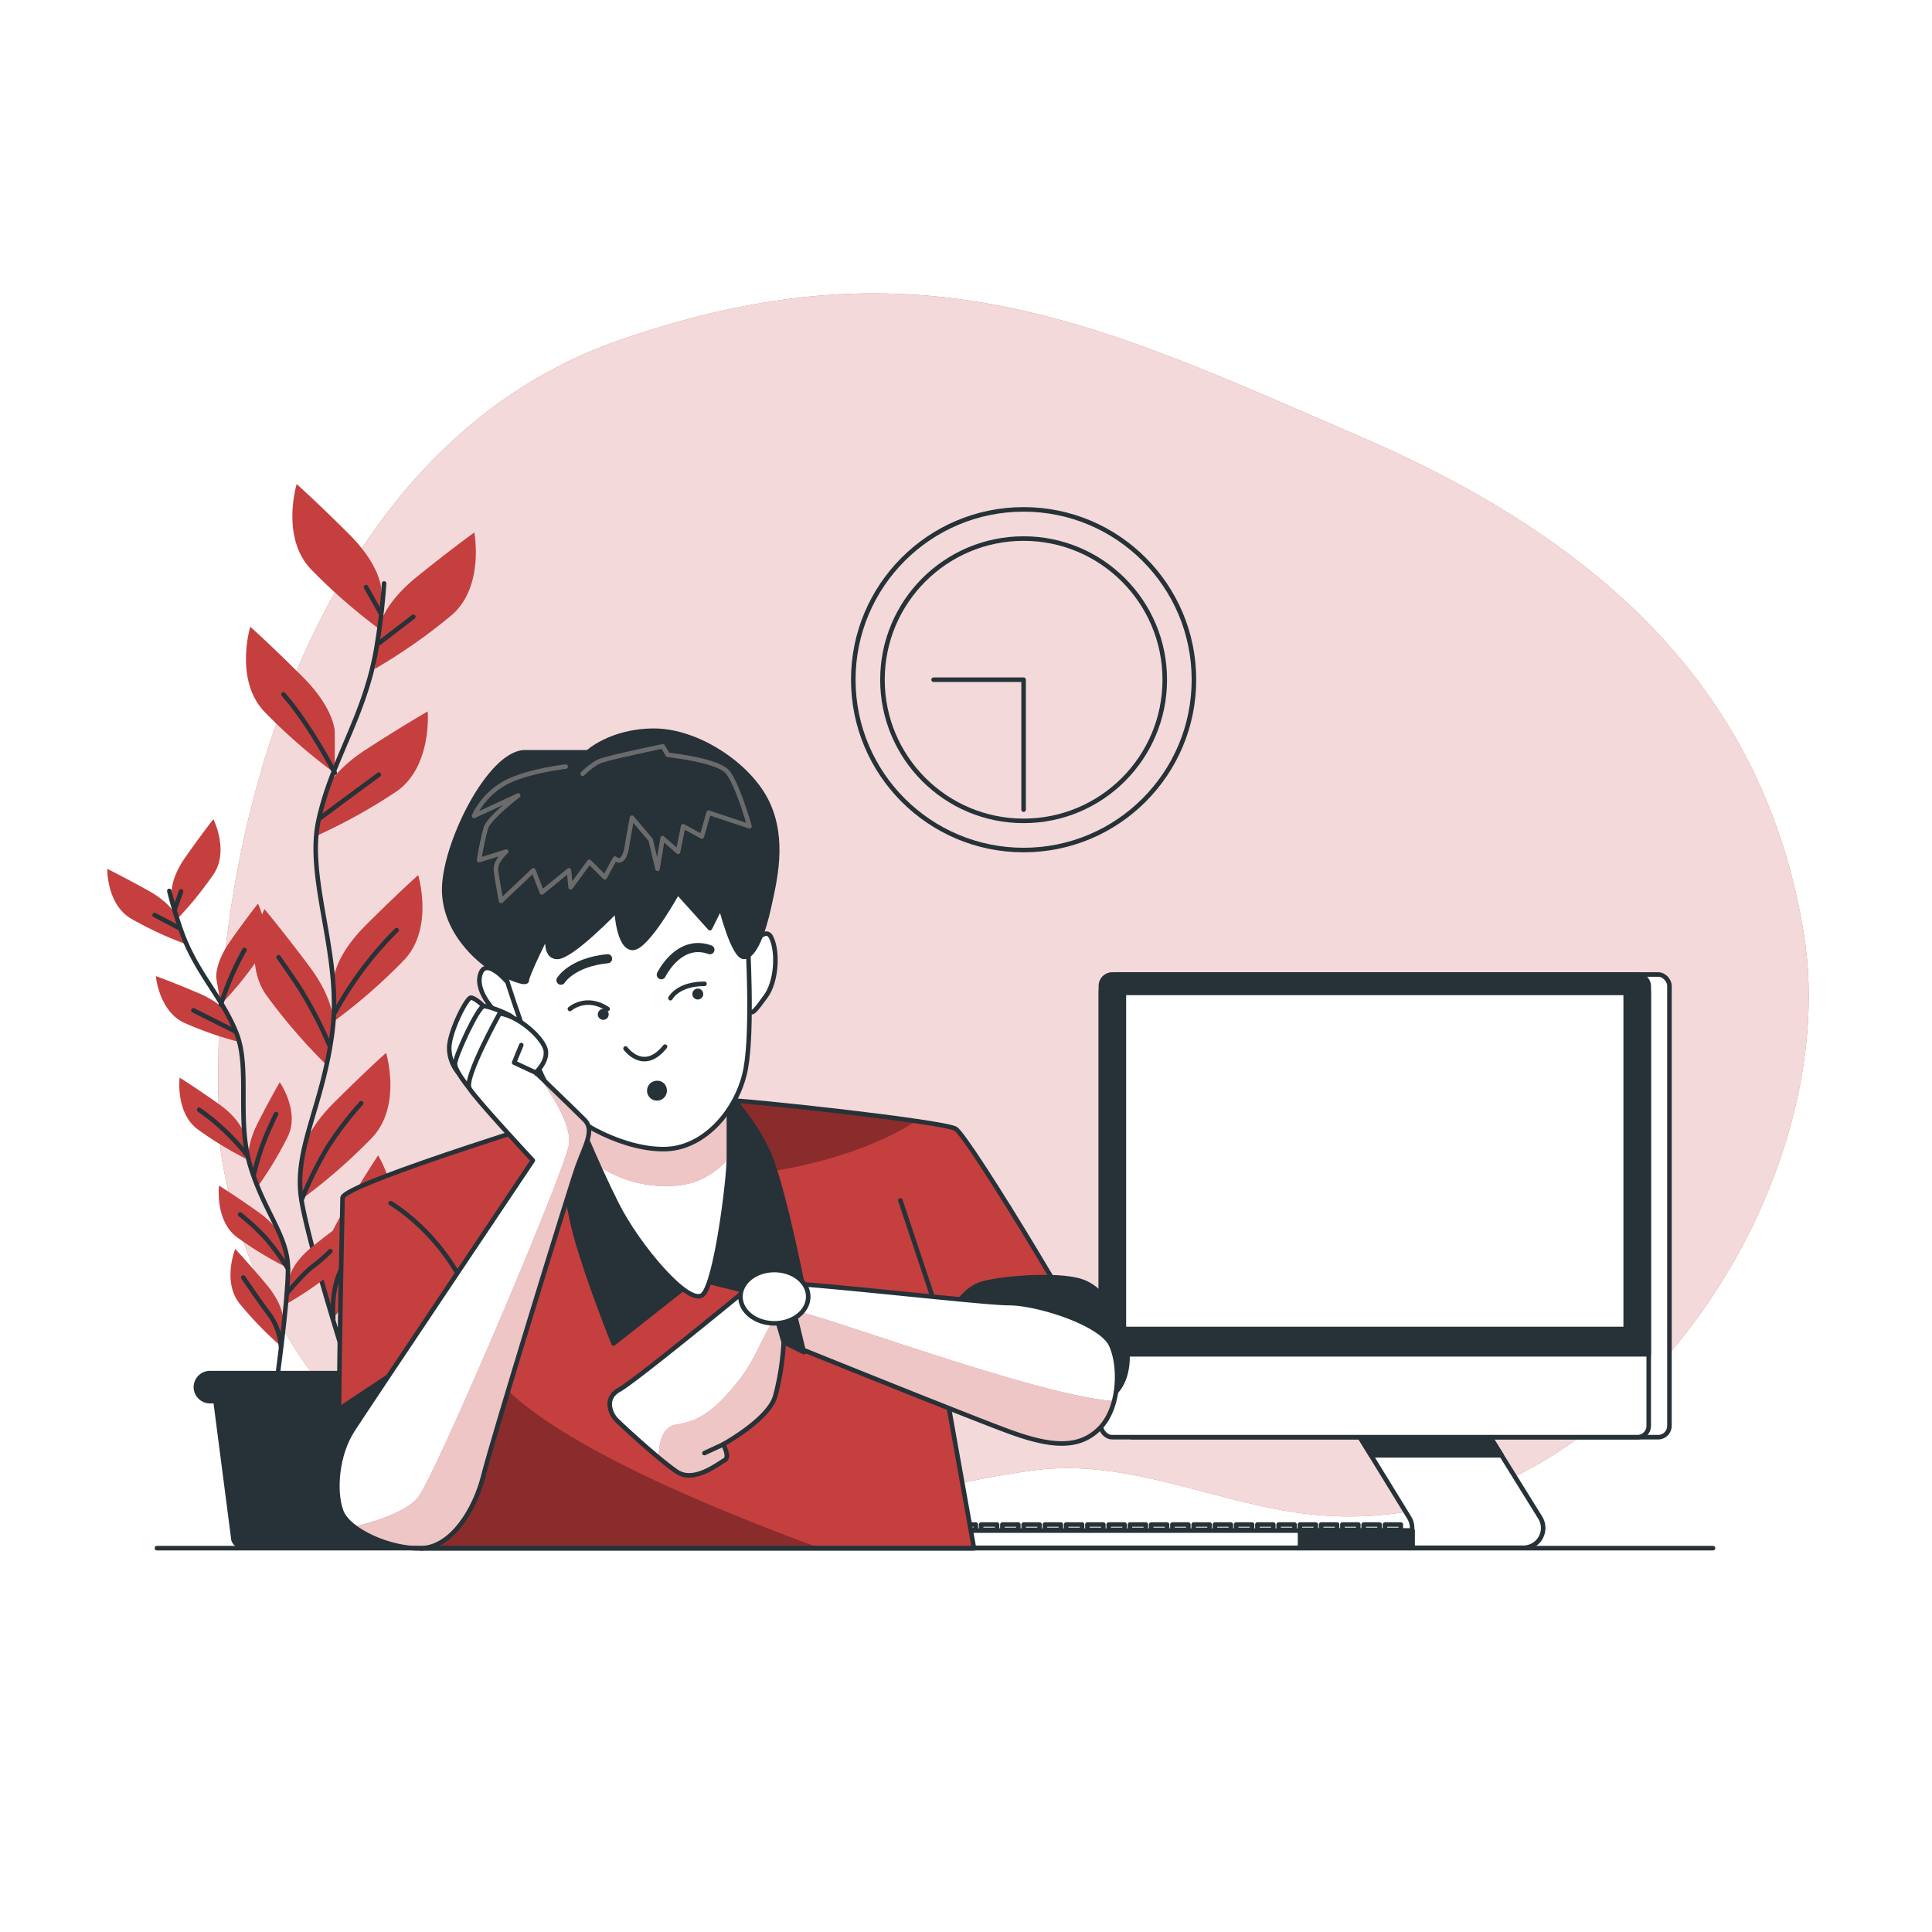 <svg class="animated" id="freepik_stories-504-error-gateway-timeout" xmlns="http://www.w3.org/2000/svg" viewBox="0 0 500 500" version="1.1"><style>@keyframes floating{0%,to{opacity:1;transform:translateY(0)}50%{transform:translateY(-10px)}}@keyframes heartbeat{0%,30%,40%,60%,to{transform:scale(1)}10%,50%{transform:scale(1.1)}}@keyframes wind{0%{transform:rotate(0deg)}25%{transform:rotate(1deg)}75%{transform:rotate(-1deg)}}@keyframes slideLeft{0%{opacity:0;transform:translateX(-30px)}to{opacity:1;transform:translateX(0)}}svg#freepik_stories-504-error-gateway-timeout:not(.animated) .animable{opacity:0}</style><g id="freepik--background-simple--inject-184" class="animable" style="transform-origin:262.28px 236.785px;animation:1.5s Infinite linear floating;animation-delay:0s"><path d="M57.12 297.86s7.08 61.73 59.54 88.1 103.84.72 151-5.46c24.7-3.24 47.61 8.91 71.84 11.45 77.45 8.13 138.24-83.14 127.33-150.28-9.44-58.13-46.58-99.15-114.26-128.43s-114.23-52.56-192.84-25S51.52 217.94 57.12 297.86Z" style="fill:#c53f3f;transform-origin:262.28px 236.785px" id="elbw3etc5szdo" class="animable"/><path d="M57.12 297.86s7.08 61.73 59.54 88.1 103.84.72 151-5.46c24.7-3.24 47.61 8.91 71.84 11.45 77.45 8.13 138.24-83.14 127.33-150.28-9.44-58.13-46.58-99.15-114.26-128.43s-114.23-52.56-192.84-25S51.52 217.94 57.12 297.86Z" style="fill:#fff;opacity:.8;transform-origin:262.28px 236.785px" class="animable" id="elx7ginmr0ub"/></g><g id="freepik--Clock--inject-184" class="animable" style="transform-origin:264.91px 175.91px;animation:1.5s Infinite linear heartbeat;animation-delay:0s"><circle cx="264.91" cy="175.91" r="44.08" style="fill:none;stroke:#263238;stroke-linecap:round;stroke-linejoin:round;stroke-width:1.177px;transform-origin:264.91px 175.91px;transform:rotate(-5.711deg)" class="animable" id="el33qegkn4jg8"/><circle cx="264.91" cy="175.91" r="36.53" style="fill:none;stroke:#263238;stroke-linecap:round;stroke-linejoin:round;stroke-width:1.177px;transform-origin:264.91px 175.91px;transform:rotate(-9.13deg)" class="animable" id="elfb7ctu7h15q"/><path style="fill:none;stroke:#263238;stroke-linecap:round;stroke-linejoin:round;stroke-width:1.177px;transform-origin:253.26px 192.72px" id="el5wzu05xfq34" class="animable" d="M241.61 175.91h23.3v33.62"/></g><g id="freepik--Plants--inject-184" class="animable animator-active" style="transform-origin:75.45px 262.97px;animation:1.5s Infinite linear wind;animation-delay:0s"><path d="M98.65 152.47s0-5.91-8.28-14.19-13.59-13-13.59-13-4.14 13.59 3.54 21.87a145.27 145.27 0 0 0 18.33 16Z" style="fill:#c53f3f;transform-origin:87.158px 144.215px" id="el0g3me0j624e5" class="animable"/><path d="M86.64 189.39s0-5.91-8.28-14.19-13.59-13-13.59-13-4.14 13.59 3.54 21.87a146.21 146.21 0 0 0 18.33 16Z" style="fill:#c53f3f;transform-origin:75.148px 181.135px" id="elrvkexg99ne" class="animable"/><path d="M98.13 162.54s.62-5.88 9.73-13.24 14.89-11.49 14.89-11.49 2.68 14-5.84 21.37A145 145 0 0 1 97 173.12Z" style="fill:#c53f3f;transform-origin:110.075px 155.465px" id="elejvn3fw273p" class="animable"/><path d="M83.62 206.14s1.24-5.78 11.06-12.14 16-9.87 16-9.87 1.2 14.16-8 20.65a145.39 145.39 0 0 1-21.26 11.76Z" style="fill:#c53f3f;transform-origin:96.076px 200.335px" id="el2poo4mh84j" class="animable"/><path d="M86.35 253.67s0-5.91 8.27-14.18 13.6-13 13.6-13 4.14 13.6-3.55 21.87a144.76 144.76 0 0 1-18.32 16Z" style="fill:#c53f3f;transform-origin:97.841px 245.425px" id="elrz7oetu9m1k" class="animable"/><path d="M86.21 265.28s.84-5.85-6.18-15.22-11.61-14.81-11.61-14.81-6 12.87.41 22.16a145.57 145.57 0 0 0 15.87 18.4Z" style="fill:#c53f3f;transform-origin:76.056px 255.53px" id="els8z4kcky6v" class="animable"/><path d="M78.05 299.66s0-5.91 8.27-14.18 13.6-13 13.6-13 4.14 13.6-3.55 21.87a144.76 144.76 0 0 1-18.32 16Z" style="fill:#c53f3f;transform-origin:89.541px 291.415px" id="elglo2itteht" class="animable"/><path d="M83.57 330.84S82.08 325.12 88 315s9.86-16 9.86-16 7.44 12.11 2.11 22.06a145.52 145.52 0 0 1-13.69 20.08Z" style="fill:#c53f3f;transform-origin:92.648px 320.07px" id="elxbaupte2ef" class="animable"/><path d="M99.4 151a168.79 168.79 0 0 1-2.27 18.35c-3.27 16.9-11.45 27.81-14.72 43.07s6.12 34.94 3.61 54.55-10.15 30.51-8 43.6 13.63 48.52 13.63 48.52" style="fill:none;stroke:#263238;stroke-linecap:round;stroke-linejoin:round;stroke-width:1.177px;transform-origin:88.522px 255.045px" id="el8joyhs0nm6" class="animable"/><path style="fill:none;stroke:#263238;stroke-linecap:round;stroke-linejoin:round;stroke-width:1.177px;transform-origin:102.51px 163.045px" id="el1khnceh637d" class="animable" d="m98.05 166.47 8.92-6.85"/><path style="fill:none;stroke:#263238;stroke-linecap:round;stroke-linejoin:round;stroke-width:1.177px;transform-origin:96.595px 155.27px" id="el6hpsum7xzrc" class="animable" d="m98.46 158.59-3.73-6.64"/><path d="M82.91 211.68s7.46-5.6 15.14-11.2" style="fill:none;stroke:#263238;stroke-linecap:round;stroke-linejoin:round;stroke-width:1.177px;transform-origin:90.48px 206.08px" id="elzfs40j0mh1m" class="animable"/><path d="M86.64 200s-6.22-12.2-13.27-20.29" style="fill:none;stroke:#263238;stroke-linecap:round;stroke-linejoin:round;stroke-width:1.177px;transform-origin:80.005px 189.855px" id="elurd9h88knv" class="animable"/><path d="M86.64 262.08a92.6 92.6 0 0 1 16-21.36" style="fill:none;stroke:#263238;stroke-linecap:round;stroke-linejoin:round;stroke-width:1.177px;transform-origin:94.64px 251.4px" id="elzhfgfbsbqg" class="animable"/><path d="M85.19 270.38A105.09 105.09 0 0 0 77.1 255c-4.36-6.43-5-7.26-5-7.26" style="fill:none;stroke:#263238;stroke-linecap:round;stroke-linejoin:round;stroke-width:1.177px;transform-origin:78.645px 259.06px" id="elxiluhkvu6za" class="animable"/><path d="M78.05 310.53a99.05 99.05 0 0 1 6.72-13.6 87.45 87.45 0 0 1 8.71-11.41" style="fill:none;stroke:#263238;stroke-linecap:round;stroke-linejoin:round;stroke-width:1.177px;transform-origin:85.765px 298.025px" id="elgco5cub5q37" class="animable"/><path d="M86.27 341.13s-.87-7.08 2.24-13.09 6.63-13.9 8.09-17" style="fill:none;stroke:#263238;stroke-linecap:round;stroke-linejoin:round;stroke-width:1.177px;transform-origin:91.379px 326.085px" id="elgxqjg3evqjg" class="animable"/><path d="M44.46 231.44s-.65-3.7 3.65-9.79 7.11-9.65 7.11-9.65 4.07 8.07.15 14.1a92.39 92.39 0 0 1-9.76 12Z" style="fill:#c53f3f;transform-origin:50.75px 225.05px" id="el427ycjlt24f" class="animable"/><path d="M56 253.29s-.65-3.71 3.64-9.8 7.12-9.63 7.12-9.63 4.07 8.08.15 14.1a92.06 92.06 0 0 1-9.76 12Z" style="fill:#c53f3f;transform-origin:62.289px 246.91px" id="elz0rtmpa5mgk" class="animable"/><path d="M45.88 237.7s-1-3.62-7.54-7.24-10.59-5.6-10.59-5.6-.16 9 6 12.78a93.1 93.1 0 0 0 14 6.57Z" style="fill:#c53f3f;transform-origin:37.75px 234.535px" id="elyrxytdi2ta" class="animable"/><path d="M59.71 263.46s-1.41-3.49-8.26-6.41-11.12-4.44-11.12-4.44.79 9 7.29 12.07a92.86 92.86 0 0 0 14.61 5.07Z" style="fill:#c53f3f;transform-origin:51.28px 261.18px" id="el4xsgptda00x" class="animable"/><path d="M63.16 293.57s-.64-3.71-6.73-8-9.94-6.68-9.94-6.68-1.12 9 4.6 13.33a92.32 92.32 0 0 0 13.22 8Z" style="fill:#c53f3f;transform-origin:55.356px 289.555px" id="elvwqu72xlkjd" class="animable"/><path d="M64.5 300.83s-1.16-3.58 2.22-10.21 5.68-10.55 5.68-10.55 5.17 7.42 2.15 13.94a92.73 92.73 0 0 1-8 13.26Z" style="fill:#c53f3f;transform-origin:69.902px 293.67px" id="elg1dib12xpno" class="animable"/><path d="M74.89 330.73s.43-3.74 6.26-8.37 9.54-7.23 9.54-7.23 1.63 8.89-3.83 13.57a93.1 93.1 0 0 1-12.74 8.76Z" style="fill:#c53f3f;transform-origin:82.519px 326.295px" id="el29jkw8z26sy" class="animable"/><path d="M73.35 321.51s-.64-3.71-6.73-8-9.93-6.68-9.93-6.68-1.12 9 4.59 13.33a92.15 92.15 0 0 0 13.23 8Z" style="fill:#c53f3f;transform-origin:65.555px 317.495px" id="el1u64eql3h43i" class="animable"/><path d="M73.27 341.66s.32-3.75-4.48-9.44-7.92-9-7.92-9-3.36 8.4 1.07 14.06a93 93 0 0 0 10.76 11.13Z" style="fill:#c53f3f;transform-origin:66.462px 335.815px" id="el3pqbvumnxuo" class="animable"/><path d="M43.82 230.57a106.66 106.66 0 0 0 3.42 11.27c3.88 10.24 10.19 16.19 13.9 25.41s0 22.57 3.66 34.59 9.68 18 9.73 26.48-3.28 31.91-3.28 31.91" style="fill:none;stroke:#263238;stroke-linecap:round;stroke-linejoin:round;stroke-width:1.177px;transform-origin:59.175px 295.4px" id="eltg2wi65izm" class="animable"/><path style="fill:none;stroke:#263238;stroke-linecap:round;stroke-linejoin:round;stroke-width:1.177px;transform-origin:43.185px 238.49px" id="elr6fzul514xg" class="animable" d="m46.35 240.15-6.33-3.32"/><path style="fill:none;stroke:#263238;stroke-linecap:round;stroke-linejoin:round;stroke-width:1.177px;transform-origin:46.05px 232.975px" id="eljope1duivzp" class="animable" d="m45.24 235.26 1.62-4.57"/><path d="M60.76 266.86s-5.29-2.7-10.71-5.38" style="fill:none;stroke:#263238;stroke-linecap:round;stroke-linejoin:round;stroke-width:1.177px;transform-origin:55.405px 264.17px" id="eljmqr7twvmy" class="animable"/><path d="M57.15 260a76.07 76.07 0 0 1 6.12-14.16" style="fill:none;stroke:#263238;stroke-linecap:round;stroke-linejoin:round;stroke-width:1.177px;transform-origin:60.21px 252.92px" id="elh7c77842pji" class="animable"/><path d="M63.89 298.87a58.77 58.77 0 0 0-12.34-11.66" style="fill:none;stroke:#263238;stroke-linecap:round;stroke-linejoin:round;stroke-width:1.177px;transform-origin:57.72px 293.04px" id="elmnnaimpqft" class="animable"/><path d="M65.7 303.92a66.35 66.35 0 0 1 3.4-10.5c2-4.51 2.34-5.1 2.34-5.1" style="fill:none;stroke:#263238;stroke-linecap:round;stroke-linejoin:round;stroke-width:1.177px;transform-origin:68.57px 296.12px" id="elh5hpj688d94" class="animable"/><path d="M74.25 334.72s4.19-5.14 6.81-7.07a36.72 36.72 0 0 0 4.42-3.85" style="fill:none;stroke:#263238;stroke-linecap:round;stroke-linejoin:round;stroke-width:1.177px;transform-origin:79.865px 329.26px" id="eljsif5x6aid" class="animable"/><path d="M74.53 328.32a63.67 63.67 0 0 0-5.69-7.8 55.83 55.83 0 0 0-6.7-6.21" style="fill:none;stroke:#263238;stroke-linecap:round;stroke-linejoin:round;stroke-width:1.177px;transform-origin:68.335px 321.315px" id="elpxc8ckxq9de" class="animable"/><path d="M72.7 348.41a16.13 16.13 0 0 0-2.82-8c-2.61-3.44-5.68-8-6.92-9.79" style="fill:none;stroke:#263238;stroke-linecap:round;stroke-linejoin:round;stroke-width:1.177px;transform-origin:67.83px 339.515px" id="el90mymg4e44k" class="animable"/><path d="M100.26 400.66H62.57a2.81 2.81 0 0 1-2.81-2.81l-5.41-41.71h54.13l-5.41 41.71a2.81 2.81 0 0 1-2.81 2.81Z" style="fill:#263238;transform-origin:81.415px 378.4px" id="elrs47ciceh6" class="animable"/><path d="M108 363.2H54.35a4.24 4.24 0 0 1-4.24-4.2 4.23 4.23 0 0 1 4.24-4.23H108a4.23 4.23 0 0 1 4.24 4.23 4.24 4.24 0 0 1-4.24 4.2Z" style="fill:#263238;transform-origin:81.175px 358.985px" id="elpj454tx6z4a" class="animable"/></g><g id="freepik--Device--inject-184" class="animable" style="transform-origin:339.17px 326.385px"><path d="m382 366 16.6 26.74a5.12 5.12 0 0 1-4.35 7.82h-33.9a5.12 5.12 0 0 0 4.35-7.8l-16.06-26.16Z" style="fill:#fff;stroke:#263238;stroke-linecap:round;stroke-linejoin:round;stroke-width:1.177px;transform-origin:374.005px 383.28px" id="el5olmjfj8zts" class="animable"/><path style="fill:#263238;stroke:#263238;stroke-linecap:round;stroke-linejoin:round;stroke-width:1.177px;transform-origin:368.635px 371.31px" id="el9wzh6qmsfkl" class="animable" d="m382.01 365.98-33.36.6 6.18 10.06h33.79l-6.61-10.66z"/><rect x="290.27" y="252.2" width="141.78" height="119.74" rx="2.91" style="fill:#fff;stroke:#263238;stroke-linecap:round;stroke-linejoin:round;stroke-width:1.177px;transform-origin:361.16px 312.07px;transform:rotate(180deg)" class="animable" id="elvg38y3elw0m"/><rect x="284.91" y="252.2" width="141.78" height="119.74" rx="2.91" style="fill:#fff;stroke:#263238;stroke-linecap:round;stroke-linejoin:round;stroke-width:1.177px;transform-origin:355.8px 312.07px;transform:rotate(180deg)" class="animable" id="elzjcqchq4vc"/><path d="M289.67 252.2h132.25a4.76 4.76 0 0 1 4.77 4.76v93.53H284.91V257a4.76 4.76 0 0 1 4.76-4.8Z" style="fill:#263238;stroke:#263238;stroke-linecap:round;stroke-linejoin:round;stroke-width:1.177px;transform-origin:355.8px 301.345px" id="el3x9wcllrj3p" class="animable"/><path style="fill:#fff;stroke:#263238;stroke-linecap:round;stroke-linejoin:round;stroke-width:1.177px;transform-origin:355.795px 300.45px;transform:rotate(180deg)" class="animable" d="M290.86 256.96h129.87v86.98H290.86z" id="el8nlrg9zpd9x"/><path style="fill:#fff;stroke:#263238;stroke-linecap:round;stroke-linejoin:round;stroke-width:1.177px;transform-origin:250.48px 395.235px" id="el2875ntal1h5" class="animable" d="M248.42 394.55h4.12v1.37h-4.12z"/><path style="fill:#fff;stroke:#263238;stroke-linecap:round;stroke-linejoin:round;stroke-width:1.177px;transform-origin:255.98px 395.235px" id="ell9lpmsdosw" class="animable" d="M253.92 394.55h4.12v1.37h-4.12z"/><path style="fill:#fff;stroke:#263238;stroke-linecap:round;stroke-linejoin:round;stroke-width:1.177px;transform-origin:261.48px 395.235px" id="elx8b3khctl7r" class="animable" d="M259.42 394.55h4.12v1.37h-4.12z"/><path style="fill:#fff;stroke:#263238;stroke-linecap:round;stroke-linejoin:round;stroke-width:1.177px;transform-origin:266.98px 395.235px" id="elwfx1i2h8mx" class="animable" d="M264.92 394.55h4.12v1.37h-4.12z"/><path style="fill:#fff;stroke:#263238;stroke-linecap:round;stroke-linejoin:round;stroke-width:1.177px;transform-origin:272.48px 395.235px" id="elv0n4sn8k6gr" class="animable" d="M270.42 394.55h4.12v1.37h-4.12z"/><path style="fill:#fff;stroke:#263238;stroke-linecap:round;stroke-linejoin:round;stroke-width:1.177px;transform-origin:277.98px 395.235px" id="elp0nu1659y3" class="animable" d="M275.92 394.55h4.12v1.37h-4.12z"/><path style="fill:#fff;stroke:#263238;stroke-linecap:round;stroke-linejoin:round;stroke-width:1.177px;transform-origin:283.48px 395.235px" id="elk2mrgx9mz1" class="animable" d="M281.42 394.55h4.12v1.37h-4.12z"/><path style="fill:#fff;stroke:#263238;stroke-linecap:round;stroke-linejoin:round;stroke-width:1.177px;transform-origin:288.98px 395.235px" id="elx5lu3eotulc" class="animable" d="M286.92 394.55h4.12v1.37h-4.12z"/><path style="fill:#fff;stroke:#263238;stroke-linecap:round;stroke-linejoin:round;stroke-width:1.177px;transform-origin:294.48px 395.235px" id="elfvfjw8alfjv" class="animable" d="M292.42 394.55h4.12v1.37h-4.12z"/><path style="fill:#fff;stroke:#263238;stroke-linecap:round;stroke-linejoin:round;stroke-width:1.177px;transform-origin:299.98px 395.235px" id="elrn38fbuboh" class="animable" d="M297.92 394.55h4.12v1.37h-4.12z"/><path style="fill:#fff;stroke:#263238;stroke-linecap:round;stroke-linejoin:round;stroke-width:1.177px;transform-origin:305.48px 395.235px" id="el8e6a0c1ah52" class="animable" d="M303.42 394.55h4.12v1.37h-4.12z"/><path style="fill:#fff;stroke:#263238;stroke-linecap:round;stroke-linejoin:round;stroke-width:1.177px;transform-origin:310.98px 395.235px" id="elg63fry2h1gu" class="animable" d="M308.92 394.55h4.12v1.37h-4.12z"/><path style="fill:#fff;stroke:#263238;stroke-linecap:round;stroke-linejoin:round;stroke-width:1.177px;transform-origin:316.48px 395.235px" id="elgmguuiixlmk" class="animable" d="M314.42 394.55h4.12v1.37h-4.12z"/><path style="fill:#fff;stroke:#263238;stroke-linecap:round;stroke-linejoin:round;stroke-width:1.177px;transform-origin:321.97px 395.235px" id="el5d7jnat5fgm" class="animable" d="M319.91 394.55h4.12v1.37h-4.12z"/><path style="fill:#fff;stroke:#263238;stroke-linecap:round;stroke-linejoin:round;stroke-width:1.177px;transform-origin:327.47px 395.235px" id="el9njsftl1tne" class="animable" d="M325.41 394.55h4.12v1.37h-4.12z"/><path style="fill:#fff;stroke:#263238;stroke-linecap:round;stroke-linejoin:round;stroke-width:1.177px;transform-origin:332.97px 395.235px" id="elw7gbwu7iymd" class="animable" d="M330.91 394.55h4.12v1.37h-4.12z"/><path style="fill:#fff;stroke:#263238;stroke-linecap:round;stroke-linejoin:round;stroke-width:1.177px;transform-origin:338.47px 395.235px" id="ellh4ny7apjmb" class="animable" d="M336.41 394.55h4.12v1.37h-4.12z"/><path style="fill:#fff;stroke:#263238;stroke-linecap:round;stroke-linejoin:round;stroke-width:1.177px;transform-origin:343.97px 395.235px" id="elpbp37l7uqch" class="animable" d="M341.91 394.55h4.12v1.37h-4.12z"/><path style="fill:#fff;stroke:#263238;stroke-linecap:round;stroke-linejoin:round;stroke-width:1.177px;transform-origin:349.47px 395.235px" id="el70kn0lbo2yk" class="animable" d="M347.41 394.55h4.12v1.37h-4.12z"/><path style="fill:#fff;stroke:#263238;stroke-linecap:round;stroke-linejoin:round;stroke-width:1.177px;transform-origin:354.97px 395.235px" id="els9gci283gdp" class="animable" d="M352.91 394.55h4.12v1.37h-4.12z"/><path style="fill:#fff;stroke:#263238;stroke-linecap:round;stroke-linejoin:round;stroke-width:1.177px;transform-origin:360.47px 395.235px" id="el7ek0skauvqv" class="animable" d="M358.41 394.55h4.12v1.37h-4.12z"/><path style="fill:#fff;stroke:#263238;stroke-linecap:round;stroke-linejoin:round;stroke-width:1.177px;transform-origin:305.915px 398.345px" id="elvkof4y9wikf" class="animable" d="M246.29 396.12h119.25v4.45H246.29z"/><path style="fill:#263238;stroke:#263238;stroke-linecap:round;stroke-linejoin:round;stroke-width:1.177px;transform-origin:350.995px 398.345px" id="el0igfy3hbdl8p" class="animable" d="M336.45 396.12h29.09v4.45h-29.09z"/></g><g id="freepik--Character--inject-184" class="animable" style="transform-origin:241.97px 294.91px;animation:1s 1 forwards cubic-bezier(.36,-.01,.5,1.38) slideLeft,1.5s Infinite linear wind;animation-delay:0s,1s"><path d="M192.55 247.65s5.11-8.83 7-5.11 1.4 11.61-1.39 15.33-3.72 5.57-5.11 2.78-.5-13-.5-13Z" style="fill:#fff;stroke:#263238;stroke-linecap:round;stroke-linejoin:round;stroke-width:1.177px;transform-origin:196.475px 251.811px" id="ela0bi0or2jh" class="animable"/><path d="M131.7 254.61s-6-7.43-7.44-2.32 5.58 11.61 7.44 12.54a9 9 0 0 0 4.64.47Z" style="fill:#fff;stroke:#263238;stroke-linecap:round;stroke-linejoin:round;stroke-width:1.177px;transform-origin:130.203px 257.956px" id="elvotpchv5acm" class="animable"/><path d="M153.94 286.51S88.65 306.29 88.65 310s-1.87 76.86-.38 81 13.81 8.2 20.53 8.2v1.5h143.27L245 361.14s40.3-1.5 41-4.48-35.35-62.66-38.71-64.54-54.54-7.47-60.51-7.47-18.66-2.65-32.84 1.86Z" style="fill:#c53f3f;transform-origin:186.852px 342.288px" id="elp36c5v4hi6q" class="animable"/><g style="clip-path:url(#freepik--clip-path--inject-184);transform-origin:167.87px 340.845px" id="elxft7wv4oml" class="animable"><path d="M212.33 400.69c-90.47-33.25-86.43-50.19-86.43-50.19l-30 45.85a39 39 0 0 0 12.92 2.84v1.5Z" style="opacity:.3;transform-origin:154.115px 375.595px" class="animable" id="elv6zwf2w131s"/><path d="M188.93 304.44s30.71-1.62 50.91-16.16L183.28 281Z" style="opacity:.3;transform-origin:211.56px 292.72px" class="animable" id="el09ou03r2siwt"/></g><path d="M153.94 286.51S88.65 306.29 88.65 310s-1.87 76.86-.38 81 13.81 8.2 20.53 8.2v1.5h143.27L245 361.14s40.3-1.5 41-4.48-35.35-62.66-38.71-64.54-54.54-7.47-60.51-7.47-18.66-2.65-32.84 1.86Z" style="fill:none;stroke:#263238;stroke-linecap:round;stroke-linejoin:round;stroke-width:1.177px;transform-origin:186.852px 342.288px" id="elrgf484ijdyg" class="animable"/><path style="fill:none;stroke:#263238;stroke-linecap:round;stroke-linejoin:round;stroke-width:1.177px;transform-origin:238.37px 326.715px" id="elvifq9kinxrp" class="animable" d="m243.72 342.76-10.7-32.09"/><path d="M101.08 311.38s17.83 10 23.54 33.52" style="fill:none;stroke:#263238;stroke-linecap:round;stroke-linejoin:round;stroke-width:1.177px;transform-origin:112.85px 328.14px" id="elqci6divkxg" class="animable"/><path d="M101 355.91s-11.94 7.84-14.55 9.7-3.36 21.65-.75 27.24 13.81 8.21 21.27 4.48 10.82-21.27 8.21-30.22-14.18-11.2-14.18-11.2Z" style="fill:#263238;stroke:#263238;stroke-linecap:round;stroke-linejoin:round;stroke-width:1.177px;transform-origin:100.067px 377.49px" id="el6omjtkwugno" class="animable"/><path d="M144.62 290.24s1.12 17.91 4.47 29.85 9.7 27.61 9.7 27.61l21.27-16.79 28.73 7.09s-5.59-29.47-9.7-39.17-12.31-17.54-12.31-17.54-31.34-4.11-42.16 8.95Z" style="fill:#263238;stroke:#263238;stroke-linecap:round;stroke-linejoin:round;stroke-width:1.177px;transform-origin:176.705px 314.188px" id="el60zvxsudmyc" class="animable"/><path d="M148.72 287.26s5.22 13.06 10.82 24.25 19 26.87 22.39 23.51 6.71-29.48 6.71-35.45v-17.91s-10.44 8.58-18.65 8.58-21.27-2.98-21.27-2.98Z" style="fill:#fff;transform-origin:168.68px 308.571px" id="eljkirqacs379" class="animable"/><g style="clip-path:url(#freepik--clip-path-2--inject-184);transform-origin:168.68px 294.311px" id="el15zlb3zco5s" class="animable"><path d="M188.64 281.66s-10.44 8.58-18.65 8.58-21.27-3-21.27-3 2.65 6.63 6.2 14.49a31.19 31.19 0 0 0 21.83 4.9c4.68-.74 8.6-3.29 11.89-6.81v-18.16Z" style="fill:#c53f3f;transform-origin:168.68px 294.311px" id="elab40tm0565f" class="animable"/><path d="M188.64 281.66s-10.44 8.58-18.65 8.58-21.27-3-21.27-3 2.65 6.63 6.2 14.49a31.19 31.19 0 0 0 21.83 4.9c4.68-.74 8.6-3.29 11.89-6.81v-18.16Z" style="fill:#fff;opacity:.7;transform-origin:168.68px 294.311px" class="animable" id="el6pvxuyizif4"/></g><path d="M148.72 287.26s5.22 13.06 10.82 24.25 19 26.87 22.39 23.51 6.71-29.48 6.71-35.45v-17.91s-10.44 8.58-18.65 8.58-21.27-2.98-21.27-2.98Z" style="fill:none;stroke:#263238;stroke-linecap:round;stroke-linejoin:round;stroke-width:1.177px;transform-origin:168.68px 308.571px" id="eldn7at70din" class="animable"/><path d="M130.3 250.9s7.9 26 13 33 19.05 13.94 29.27 13.47 18.58-10.68 20.44-20.9.46-33.45.46-33.45-1.85-10.22-9.75-23.69-47.85-2.33-52 7.89-1.42 23.68-1.42 23.68Z" style="fill:#fff;stroke:#263238;stroke-linecap:round;stroke-linejoin:round;stroke-width:1.177px;transform-origin:161.697px 255.255px" id="el1ds8trw8ril" class="animable"/><path d="M161.89 271.34s4.65 6.5 10.22-.47" style="fill:none;stroke:#263238;stroke-linecap:round;stroke-linejoin:round;stroke-width:1.177px;transform-origin:167px 272.482px" id="elr5mn5s9r53" class="animable"/><path d="M147.49 261.12s4.18-3.72 9.76 0" style="fill:none;stroke:#263238;stroke-linecap:round;stroke-linejoin:round;stroke-width:1.177px;transform-origin:152.37px 260.293px" id="el8prkmr81v6j" class="animable"/><path d="M173.51 258.33s1.86-3.72 8.82-3.72" style="fill:none;stroke:#263238;stroke-linecap:round;stroke-linejoin:round;stroke-width:1.177px;transform-origin:177.92px 256.47px" id="elgsgo2idw52" class="animable"/><path d="M145.17 253.68s2.79-4.64 12.08-5.57" style="fill:none;stroke:#263238;stroke-linecap:round;stroke-linejoin:round;stroke-width:2.355px;transform-origin:151.21px 250.895px" id="el93p1lyl5eie" class="animable"/><path d="M171.14 252.26s4.52-9.39 12.59-6.47" style="fill:none;stroke:#263238;stroke-linecap:round;stroke-linejoin:round;stroke-width:2.355px;transform-origin:177.435px 248.744px" id="elz0t3bjhzto" class="animable"/><path d="M172.58 282a2.57 2.57 0 1 1-2.58-2.3 2.45 2.45 0 0 1 2.58 2.3Z" style="fill:#263238;transform-origin:170.024px 282.268px" id="el9hr2jl29qre" class="animable"/><path d="M157.53 262.51a1.41 1.41 0 1 1-1.41-1.4 1.41 1.41 0 0 1 1.41 1.4Z" style="fill:#263238;transform-origin:156.12px 262.52px" id="elz7xd7r8mde" class="animable"/><path d="M182 257.26a1.41 1.41 0 1 1-1.4-1.41 1.4 1.4 0 0 1 1.4 1.41Z" style="fill:#263238;transform-origin:180.59px 257.26px" id="elmy1i2i8ny" class="animable"/><path d="M152.14 194.69h-16.26c-9.29 0-21.37 24.62-20.91 36.23s10.69 19.05 13.48 20.44 7.89 3.72 7.89 2.32 5.58-12.54 5.58-12.54-1.4 6.51 2.32 6.51 15.33-12.08 15.33-12.08.47 9.75 4.18 9.75 11.62-14.4 11.62-14.4l8.36 9.29 2.79-5.57s3.25 13 6 13 5.11-6.51 6.51-13 4.18-17.19-.47-26.95-18.11-18.58-29.26-18.58-17.16 5.58-17.16 5.58Z" style="fill:#263238;stroke:#263238;stroke-linecap:round;stroke-linejoin:round;stroke-width:1.177px;transform-origin:158.049px 221.611px" id="el3lvpau204kj" class="animable"/><path d="M146.39 198.4s-11.44 1.32-16.72 4.84a19.32 19.32 0 0 0-7 7.92l11.44-5.28s-7.48 5.72-8.36 8.36a72.24 72.24 0 0 0-1.75 8.36l7-2.2s-2.91 2.44-2.64 4.84 1.32 7.92 1.32 7.92l8.36-7.92 2.2 5.72 7-5.72.44 4.4 4.84-6.6 4 4 2.64-4.84s2.2 2.2 3.08-3.08 1.32-7.48 1.32-7.48l4.84 5.72 1.76 7.48 1.32-7.92 4 3.52 1.32-6.6 4.84 2.64 1.76-6.16 10.56 3.52s-3.08-11-5.72-14.08-15.4-4.4-15.4-4.4l-1.32-2.2s-15 3.08-16.72 4a20 20 0 0 0-4 3.08" style="fill:none;stroke:#6b6b6b;stroke-linecap:round;stroke-linejoin:round;stroke-width:1.177px;transform-origin:158.315px 213.16px" id="elzl6xet38zgs" class="animable"/><path d="M118.87 277.93a10.17 10.17 0 0 1-2.61-6.72c0-4.1 4.48-13 5.6-13s3.35 2.23 3.35 2.23-1.86 9-2.61 12.32a9.1 9.1 0 0 1-3.73 5.17Z" style="fill:#fff;stroke:#263238;stroke-linecap:round;stroke-linejoin:round;stroke-width:1.177px;transform-origin:120.735px 268.07px" id="el56hky1l31ju" class="animable"/><path d="M121.48 281.66s-3.73-4.48-3.73-6.34 6-14.93 7.46-14.93 6 1.87 7.09 2.62.75 4.47.75 7.09-6.72 14.17-6.72 14.17Z" style="fill:#fff;stroke:#263238;stroke-linecap:round;stroke-linejoin:round;stroke-width:1.177px;transform-origin:125.425px 272.33px" id="eltmom0dwy2f" class="animable"/><path d="M129.32 262.26s-9.33 16.79-7.84 19.4 16.42 18.66 16.42 18.66-42.54 63.43-46.64 69.77-4.85 15.67-3 20.9 13.06 10.07 20.9 9.7 13.8-10.08 16-19 22.44-74.69 24.31-79.88 4.47-9.33 1.86-11.94-12.68-12.31-12.68-12.31 3-2.61 2.61-5.6-6.72-8.96-11.94-9.7Z" style="fill:#fff;transform-origin:119.868px 331.485px" id="elztif4f1bnjj" class="animable"/><g style="clip-path:url(#freepik--clip-path-3--inject-184);transform-origin:122.051px 339.285px" id="elpgpswrzq6mn" class="animable"><path d="M125.21 381.66c2.24-9 22.39-74.63 24.26-79.85s4.47-9.33 1.86-11.94c-2.35-2.35-10.74-10.44-12.38-12h-.06c1.46 1.91 9.18 12.25 8.38 18.23-.88 6.6-34.76 86.25-39.16 91.53-3.37 4-12.38 6.52-16.44 7.47a29.74 29.74 0 0 0 17.5 5.6c7.83-.39 13.83-10.09 16.04-19.04Z" style="fill:#c53f3f;transform-origin:122.051px 339.285px" id="el2bxjyggph1c" class="animable"/><path d="M125.21 381.66c2.24-9 22.39-74.63 24.26-79.85s4.47-9.33 1.86-11.94c-2.35-2.35-10.74-10.44-12.38-12h-.06c1.46 1.91 9.18 12.25 8.38 18.23-.88 6.6-34.76 86.25-39.16 91.53-3.37 4-12.38 6.52-16.44 7.47a29.74 29.74 0 0 0 17.5 5.6c7.83-.39 13.83-10.09 16.04-19.04Z" style="fill:#fff;opacity:.7;transform-origin:122.051px 339.285px" class="animable" id="elyh1848jc5k"/></g><path d="M129.32 262.26s-9.33 16.79-7.84 19.4 16.42 18.66 16.42 18.66-42.54 63.43-46.64 69.77-4.85 15.67-3 20.9 13.06 10.07 20.9 9.7 13.8-10.08 16-19 22.44-74.69 24.31-79.88 4.47-9.33 1.86-11.94-12.68-12.31-12.68-12.31 3-2.61 2.61-5.6-6.72-8.96-11.94-9.7Z" style="fill:none;stroke:#263238;stroke-linecap:round;stroke-linejoin:round;stroke-width:1.177px;transform-origin:119.868px 331.485px" id="eluwll60uinva" class="animable"/><path d="m134.91 270.47-1.86 4.53 5.6 2.61.24.3" style="fill:none;stroke:#263238;stroke-linecap:round;stroke-linejoin:round;stroke-width:1.177px;transform-origin:135.97px 274.19px" id="eldusprl8oxxd" class="animable"/><path d="M246.1 339.5s3.36-5.6 7.47-7.09 20.15-3 26.49-.75 10.07 10.45 11.19 14.92.75 10.83-3 14.18-8.58 2.62-13.81 1.12-15.67-7.46-21.27-10.82-6.69-9.33-7.07-11.56Z" style="fill:#263238;stroke:#263238;stroke-linecap:round;stroke-linejoin:round;stroke-width:1.177px;transform-origin:268.953px 346.828px" id="elie53bffxgfe" class="animable"/><path d="M193.87 333.15s-29.48 24.26-33.58 26.49-2.24 6.35-.75 7.84 11.19 10.45 15.67 13.43 10.82-2.24 12.31-3-.37-4.11-.37-4.11 11.57-6.34 13.43-12.31a67.4 67.4 0 0 0 2.24-14.18s47 19 58.21 23.13 18.28 4.48 23.51-.74 5.59-16.05 3-21.64-19-10.82-26.49-10.82-60.45-6.35-63.8-5.23Z" style="fill:#fff;transform-origin:223.455px 356.849px" id="eljyyv0td62jc" class="animable"/><g style="clip-path:url(#freepik--clip-path-4--inject-184);transform-origin:229.395px 360.513px" id="el0gy4sac1ghvi" class="animable"><path d="M284.54 369.72a15.59 15.59 0 0 0 3.78-7.13c-19.63-1.21-77.21-23-83-23.38-6.6-.44-7.48 9.68-14.09 18s-10.52 10.6-16.23 11.48c-3.9.6-4.52 5.5-4.53 8.56 1.8 1.49 3.49 2.82 4.75 3.66 4.48 3 10.82-2.24 12.31-3s-.37-4.11-.37-4.11 11.57-6.34 13.43-12.31a67.4 67.4 0 0 0 2.24-14.18s47 19 58.21 23.13 18.27 4.5 23.5-.72Z" style="fill:#c53f3f;transform-origin:229.395px 360.513px" id="elx0o5706suee" class="animable"/><path d="M284.54 369.72a15.59 15.59 0 0 0 3.78-7.13c-19.63-1.21-77.21-23-83-23.38-6.6-.44-7.48 9.68-14.09 18s-10.52 10.6-16.23 11.48c-3.9.6-4.52 5.5-4.53 8.56 1.8 1.49 3.49 2.82 4.75 3.66 4.48 3 10.82-2.24 12.31-3s-.37-4.11-.37-4.11 11.57-6.34 13.43-12.31a67.4 67.4 0 0 0 2.24-14.18s47 19 58.21 23.13 18.27 4.5 23.5-.72Z" style="fill:#fff;opacity:.7;transform-origin:229.395px 360.513px" class="animable" id="ell0k1kt7dzr"/></g><path d="M193.87 333.15s-29.48 24.26-33.58 26.49-2.24 6.35-.75 7.84 11.19 10.45 15.67 13.43 10.82-2.24 12.31-3-.37-4.11-.37-4.11 11.57-6.34 13.43-12.31a67.4 67.4 0 0 0 2.24-14.18s47 19 58.21 23.13 18.28 4.48 23.51-.74 5.59-16.05 3-21.64-19-10.82-26.49-10.82-60.45-6.35-63.8-5.23Z" style="fill:none;stroke:#263238;stroke-linecap:round;stroke-linejoin:round;stroke-width:1.177px;transform-origin:223.455px 356.849px" id="elr33l2vssewm" class="animable"/><path style="fill:#fff;stroke:#263238;stroke-linecap:round;stroke-linejoin:round;stroke-width:1.177px;transform-origin:184.725px 374.94px" id="el8jmxypt8h6" class="animable" d="m187.15 373.82-4.85 2.24"/><path style="fill:#263238;stroke:#263238;stroke-linecap:round;stroke-linejoin:round;stroke-width:1.177px;transform-origin:204.505px 343.785px" id="elelgrly8hqmm" class="animable" d="m200.96 340.99 1.86 6.34 5.23 2.61-2.99-12.31-4.1 3.36z"/><ellipse cx="200.4" cy="335.58" rx="8.77" ry="6.9" style="fill:#fff;stroke:#263238;stroke-linecap:round;stroke-linejoin:round;stroke-width:1.177px;transform-origin:200.4px 335.58px" id="elmjnmf0s71m" class="animable"/><path style="fill:none;stroke:#263238;stroke-linecap:round;stroke-linejoin:round;stroke-width:1.177px;transform-origin:241.97px 400.66px" id="elj1abcq00ul" class="animable" d="M40.61 400.66h402.72"/></g><defs><filter id="active" height="200%"><feMorphology in="SourceAlpha" result="DILATED" operator="dilate" radius="2"/><feFlood flood-color="#32DFEC" flood-opacity="1" result="PINK"/><feComposite in="PINK" in2="DILATED" operator="in" result="OUTLINE"/><feMerge><feMergeNode in="OUTLINE"/><feMergeNode in="SourceGraphic"/></feMerge></filter><filter id="hover" height="200%"><feMorphology in="SourceAlpha" result="DILATED" operator="dilate" radius="2"/><feFlood flood-color="red" flood-opacity=".5" result="PINK"/><feComposite in="PINK" in2="DILATED" operator="in" result="OUTLINE"/><feMerge><feMergeNode in="OUTLINE"/><feMergeNode in="SourceGraphic"/></feMerge><feColorMatrix values="0 0 0 0 0 0 1 0 0 0 0 0 0 0 0 0 0 0 1 0"/></filter></defs><defs><clipPath id="freepik--clip-path--inject-184"><path d="M153.94 286.51S88.65 306.29 88.65 310s-1.87 76.86-.38 81 13.81 8.2 20.53 8.2v1.5h143.27L245 361.14s40.3-1.5 41-4.48-35.35-62.66-38.71-64.54-54.54-7.47-60.51-7.47-18.66-2.65-32.84 1.86Z" style="fill:#c53f3f;stroke:#263238;stroke-linecap:round;stroke-linejoin:round;stroke-width:1.177px"/></clipPath><clipPath id="freepik--clip-path-2--inject-184"><path d="M148.72 287.26s5.22 13.06 10.82 24.25 19 26.87 22.39 23.51 6.71-29.48 6.71-35.45v-17.91s-10.44 8.58-18.65 8.58-21.27-2.98-21.27-2.98Z" style="fill:#fff;stroke:#263238;stroke-linecap:round;stroke-linejoin:round;stroke-width:1.177px"/></clipPath><clipPath id="freepik--clip-path-3--inject-184"><path d="M129.32 262.26s-9.33 16.79-7.84 19.4 16.42 18.66 16.42 18.66-42.54 63.43-46.64 69.77-4.85 15.67-3 20.9 13.06 10.07 20.9 9.7 13.8-10.08 16-19 22.44-74.69 24.31-79.88 4.47-9.33 1.86-11.94-12.68-12.31-12.68-12.31 3-2.61 2.61-5.6-6.72-8.96-11.94-9.7Z" style="fill:#fff;stroke:#263238;stroke-linecap:round;stroke-linejoin:round;stroke-width:1.177px"/></clipPath><clipPath id="freepik--clip-path-4--inject-184"><path d="M193.87 333.15s-29.48 24.26-33.58 26.49-2.24 6.35-.75 7.84 11.19 10.45 15.67 13.43 10.82-2.24 12.31-3-.37-4.11-.37-4.11 11.57-6.34 13.43-12.31a67.4 67.4 0 0 0 2.24-14.18s47 19 58.21 23.13 18.28 4.48 23.51-.74 5.59-16.05 3-21.64-19-10.82-26.49-10.82-60.45-6.35-63.8-5.23Z" style="fill:#fff;stroke:#263238;stroke-linecap:round;stroke-linejoin:round;stroke-width:1.177px"/></clipPath></defs></svg>